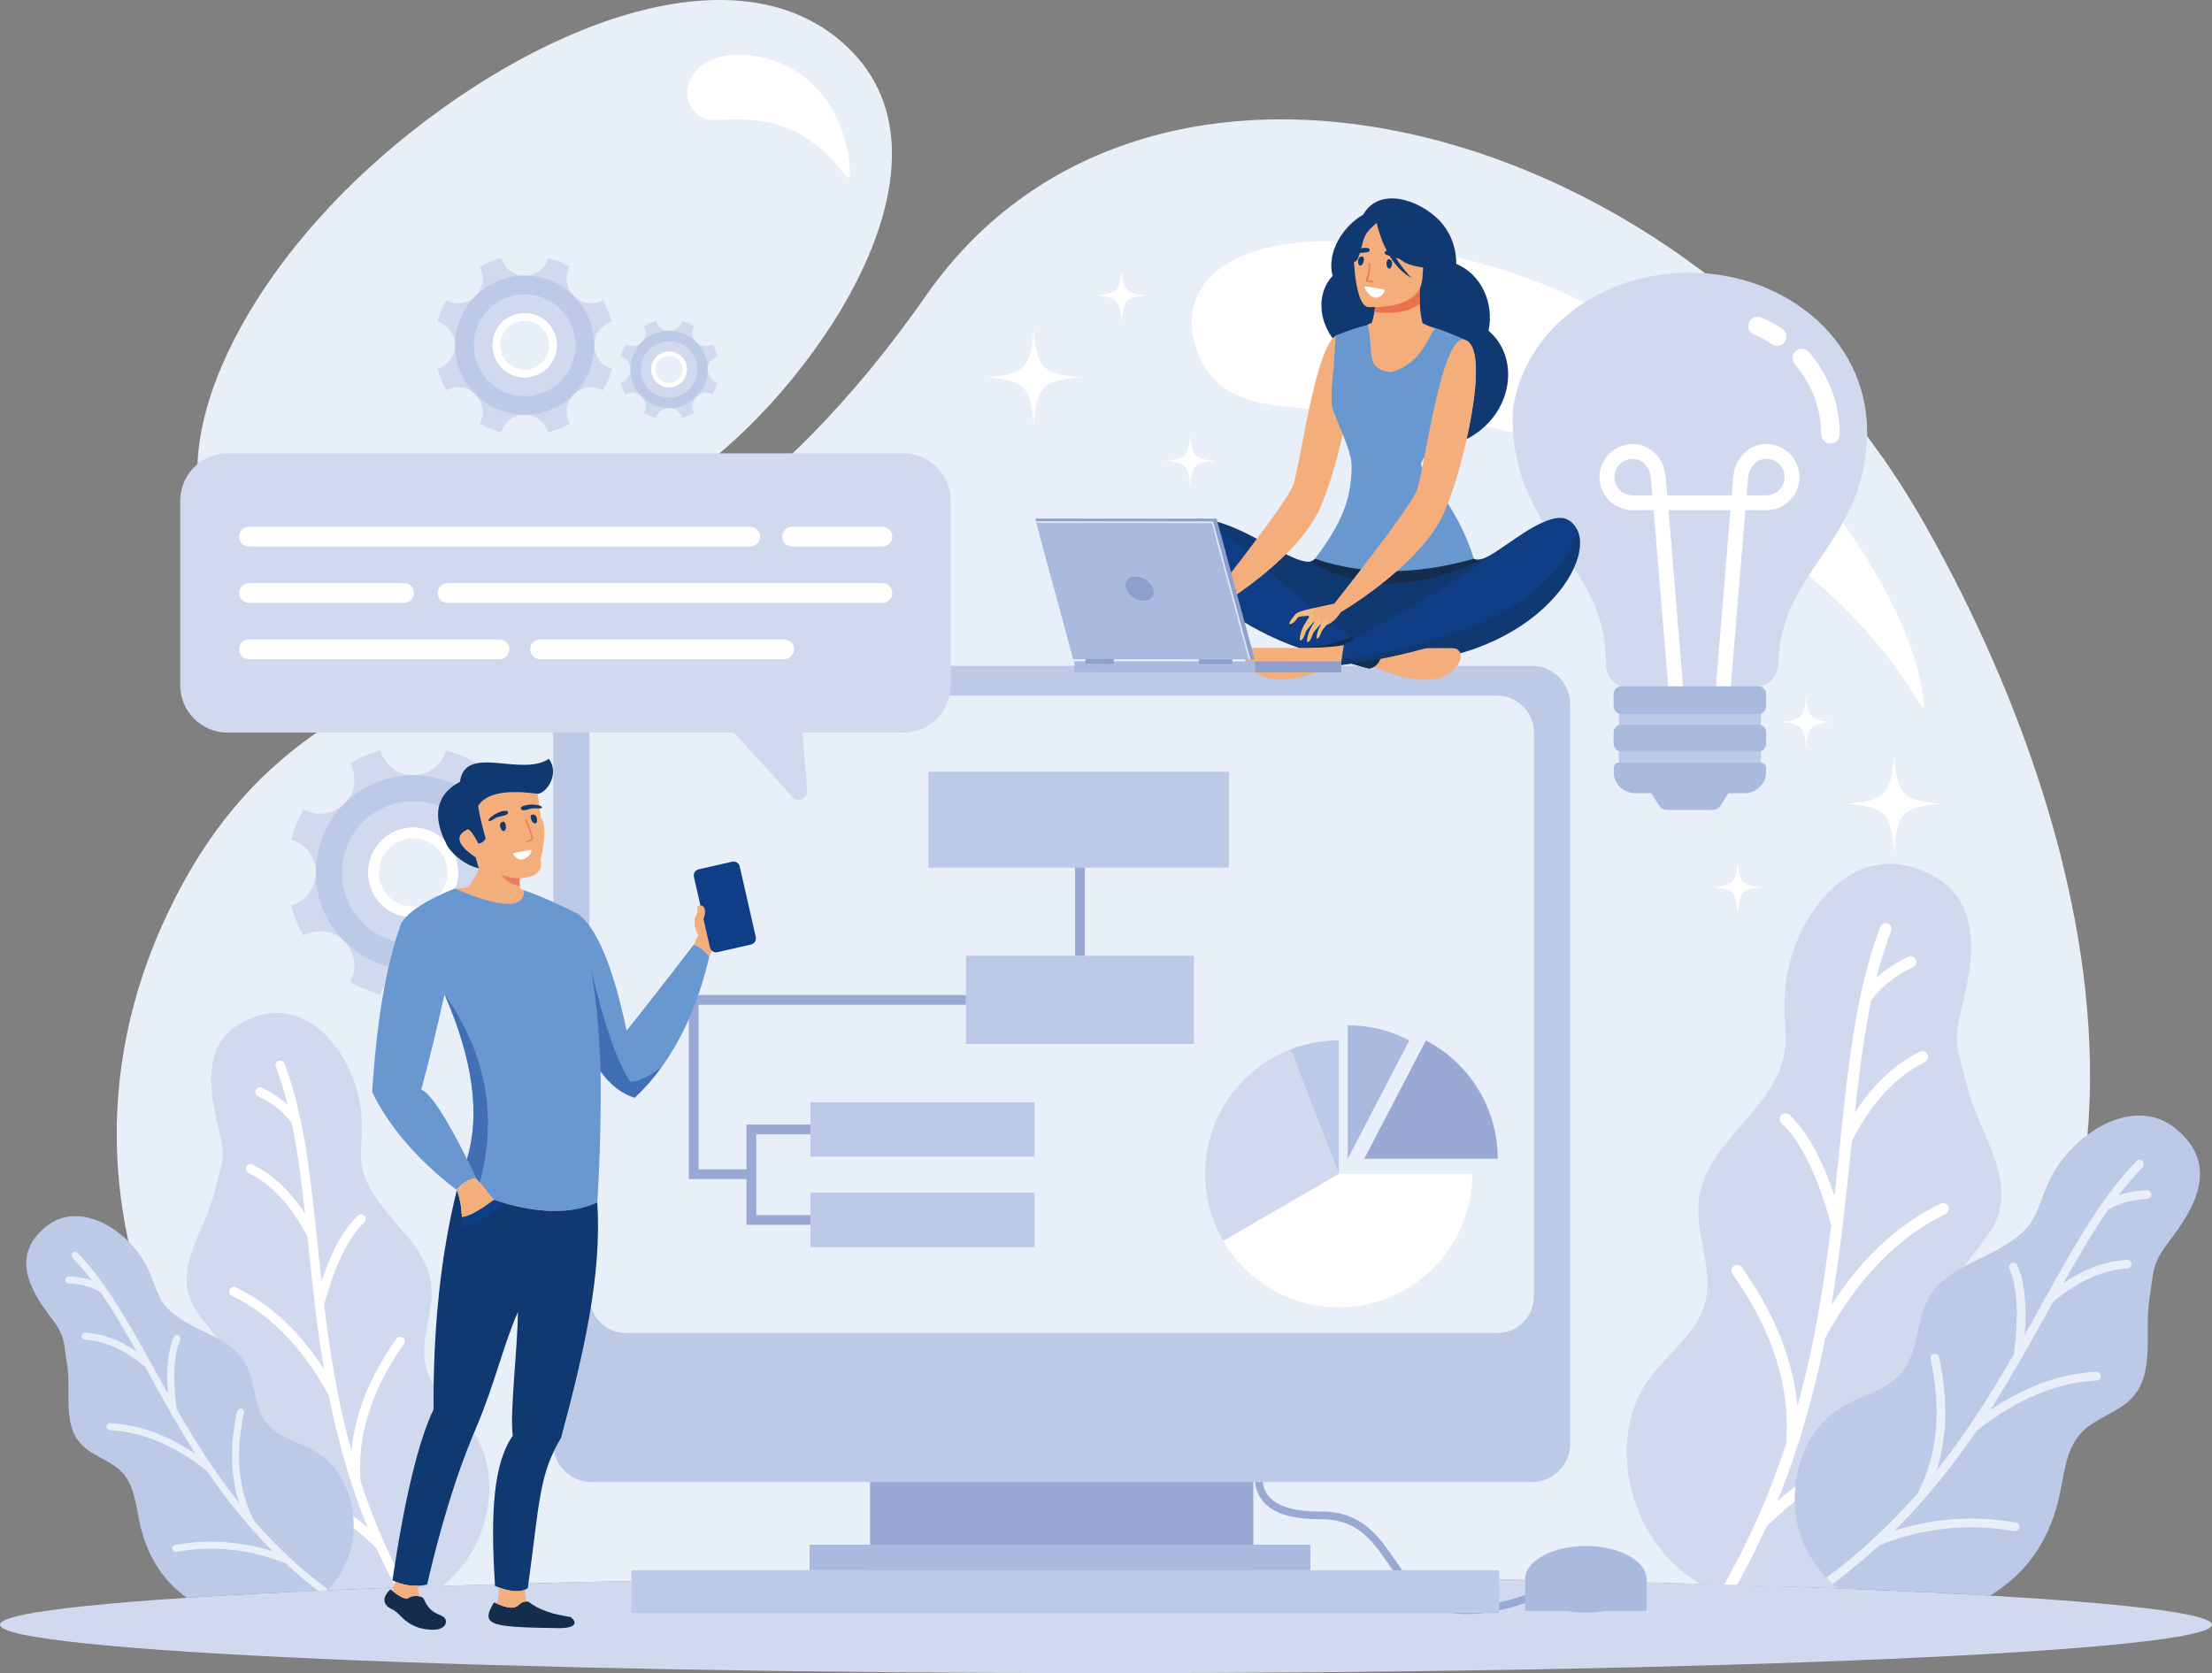 <?xml version="1.0" encoding="UTF-8"?><svg id="a" xmlns="http://www.w3.org/2000/svg" viewBox="0 0 2063.4 1560.92"><rect x="0" y="0" width="2063.4" height="1560.92" fill="#808080" stroke="none"/><path d="M1031.69,1470.55c569.79,0,1031.7,20.22,1031.7,45.17s-461.91,45.19-1031.7,45.19S0,1540.68,0,1515.72s461.9-45.17,1031.69-45.17Z" style="fill:#d0d9ee; fill-rule:evenodd;"/><path d="M1031.69,1470.55c239.99,0,460.83,3.59,636.09,9.6,428.89-245.15,280.38-723,126.38-993.3C1579.85,110.66,1073.41-24.54,863.93,275.6,579.59,683,305.31,540.83,157.19,850.23c-148.1,309.41,76.83,606.02,238.41,629.92,175.26-6.01,396.11-9.6,636.09-9.6h0ZM656.13,434.98c-141.05,107.35-374.32,190.52-451.79,76.4-57.88-85.26,13.42-245.23,153.04-366.52C496.91,23.66,683.86-49.71,785.75,39.54c120.91,105.91-21.01,312.77-129.62,395.44Z" style="fill:#e9eff8; fill-rule:evenodd;"/><path d="M694.15,51.14c59.81,3.6,96.22,52.71,98.72,109.35,1.07,24.1-17.85-38.9-84.18-47.68-41.12-5.44-47.29,6.68-62.03-10.29-14.75-16.98-.75-54.28,47.49-51.38Z" style="fill:#fff; fill-rule:evenodd;"/><path d="M1356.09,239.44c257.68,57.42,421.64,294.37,437.71,408.78,9.09,64.69-30.21-142.54-355.29-237.38-174.52-50.91-280.75-2.37-317.17-73.22-36.43-70.86,26.96-144.48,234.75-98.18Z" style="fill:#fff; fill-rule:evenodd;"/><path d="M437.19,1329.76c-14.09-17.63-33.92-32.21-39.74-54.03-6.87-25.74,8.25-52.84,4.51-79.22-4.71-33.21-36.69-54.73-54.05-83.42-17-28.11-9.03-37.55-10.58-70.36-2.33-49.43-42.88-111.83-96.89-95.09-54.85,17-45.89,67.98-36.23,106.34,6.88,27.31,2.38,31.24-4.3,58.61-8.07,33.05-34.1,64.99-23.23,97.24,6.73,19.94,26.29,33.39,33.35,53.21,8.02,22.45-1.69,46.81-5.42,70.36-7.88,49.58,3.42,90.82,39.44,131.76,8.25,7.84,17.17,14.51,26.83,20.05,43.12-2.06,90.53-3.95,141.64-5.63,4.84-3.77,9.37-7.93,13.52-12.48,32.97-35.98,42.8-97.73,11.14-137.35Z" style="fill:#d0d9ee; fill-rule:evenodd;"/><path d="M265.34,992.28c-.85-2.23-3.35-3.35-5.59-2.5-2.23,.86-3.35,3.37-2.5,5.59,4.28,11.21,7.89,22.94,10.97,35.15-1.24-1.12-2.52-2.21-3.84-3.28-5.88-4.73-12.57-8.86-20.05-12.4-2.16-1.02-4.74-.09-5.76,2.08-1.02,2.16-.09,4.74,2.07,5.76,6.87,3.24,12.97,7.02,18.33,11.31,5.06,4.08,9.46,8.62,13.2,13.66,5.54,26.45,9.15,54.88,12.41,84.88-5.01-7.81-10.36-14.8-16.07-20.99-9.9-10.77-20.86-19.13-32.87-25.08-2.14-1.06-4.74-.18-5.79,1.95-1.07,2.15-.19,4.74,1.95,5.8,11.01,5.46,21.12,13.2,30.34,23.2,9.14,9.95,17.39,22.13,24.7,36.5l.85,8.14c1.84,17.87,3.73,36.2,5.97,54.92,0,.18,.03,.36,.06,.54,2.34,19.56,5.06,39.55,8.51,59.86-9.36-14.46-19.44-27.24-30.22-38.34-15.82-16.28-33.16-28.97-52.03-38.05-2.16-1.03-4.75-.13-5.78,2.03-1.04,2.15-.13,4.75,2.03,5.78,17.95,8.64,34.47,20.74,49.57,36.28,15.06,15.49,28.7,34.43,40.94,56.78,5.33,26.91,12.12,54.33,21.14,82.04v.02s.04,.09,.04,.09v.02c4.44,13.59,9.39,27.25,14.98,40.97-13.12-11.26-27.04-20.99-41.77-29.18-20.52-11.43-42.57-19.87-66.12-25.33-2.33-.54-4.66,.91-5.2,3.24-.55,2.33,.91,4.66,3.24,5.21,22.82,5.28,44.11,13.43,63.87,24.44,19.55,10.88,37.67,24.6,54.34,41.13,5.49,12.18,11.49,24.39,18.09,36.61l9.67-.36c-18.23-33.18-32.04-66.31-42.72-99.02-1.63-21.14,.87-42.28,7.5-63.39,6.74-21.42,17.72-42.88,32.96-64.37,1.38-1.95,.93-4.65-1.02-6.04-1.95-1.38-4.65-.92-6.04,1.03-15.76,22.21-27.13,44.47-34.15,66.77-3.98,12.66-6.55,25.32-7.71,37.98-13-46.94-20.21-92.85-25.48-136.64,5.08-18.56,10.77-34.27,17.04-47.12,6.24-12.79,13.02-22.64,20.34-29.56,1.74-1.64,1.81-4.37,.17-6.12-1.64-1.73-4.38-1.8-6.11-.16-8.11,7.66-15.51,18.35-22.21,32.06-4.16,8.53-8.07,18.27-11.72,29.23-1.27-11.58-2.45-22.98-3.61-34.2l-.9-8.74c0-.15-.03-.32-.05-.48-6.17-59.51-12.38-113.67-29.98-159.67Z" style="fill:#fff; fill-rule:evenodd;"/><path d="M292.11,1353.01c-15.04-8.12-33.17-12.39-43.68-25.86-12.41-15.9-9.91-39.26-20.34-56.52-13.12-21.73-41.77-27.25-62.36-42.1-20.16-14.54-17.41-23.48-28.22-45.87-16.27-33.75-63-65.19-95.66-37.53-33.16,28.1-11.82,60.96,6.27,84.81,12.89,16.99,10.91,21.06,14.37,42.1,4.17,25.41-4.49,55.38,12.63,74.61,10.59,11.89,28.2,15.47,39,27.19,12.23,13.26,12.69,33.1,17.07,50.62,7.03,28.16,20.42,49.62,42.94,66.14,38.36-2.5,82.3-4.84,131.04-6.95,8.78-9,15.7-19.8,19.89-31.67,12.3-34.84,.85-80.76-32.94-98.98Z" style="fill:#bcc9e7; fill-rule:evenodd;"/><path d="M72.43,1168.85c-1.26-1.3-3.33-1.34-4.64-.08-1.3,1.26-1.34,3.33-.08,4.64,6.3,6.53,12.29,13.63,18.04,21.23-1.19-.42-2.4-.8-3.64-1.15-5.5-1.55-11.39-2.45-17.63-2.7-1.81-.07-3.33,1.35-3.41,3.15-.06,1.8,1.35,3.33,3.15,3.4,5.75,.23,11.12,1.05,16.12,2.46,4.73,1.33,9.14,3.2,13.24,5.6,11.69,16.78,22.63,35.52,33.79,55.44-5.81-3.94-11.61-7.24-17.41-9.86-10.09-4.56-20.2-7.14-30.33-7.73-1.8-.1-3.35,1.28-3.46,3.09-.1,1.8,1.27,3.35,3.08,3.45,9.29,.54,18.63,2.93,28.01,7.17,9.33,4.23,18.67,10.26,28.02,18.12l3,5.42c6.58,11.9,13.33,24.11,20.44,36.49,.05,.13,.13,.24,.2,.35,7.43,12.93,15.25,26.04,23.66,39.17-10.8-7.3-21.61-13.22-32.41-17.76-15.84-6.65-31.68-10.35-47.52-11.09-1.8-.07-3.34,1.32-3.42,3.13-.08,1.8,1.32,3.34,3.12,3.42,15.06,.71,30.16,4.24,45.28,10.58,15.08,6.34,30.19,15.48,45.34,27.43,11.69,17.16,24.55,34.25,39.04,50.88h0s.05,.07,.05,.07h0c7.11,8.16,14.62,16.21,22.57,24.1-12.47-3.95-25.05-6.6-37.74-7.94-17.68-1.88-35.54-1.24-53.55,1.95-1.79,.31-2.98,2-2.67,3.79,.31,1.79,2.01,2.99,3.8,2.68,17.46-3.08,34.71-3.72,51.73-1.91,16.85,1.79,33.54,5.98,50.05,12.56,9.52,8.79,19.66,17.35,30.48,25.64l8.43-.37,.82-.86c-26.69-19.78-49.22-41.32-68.77-63.71-7.4-14.25-11.91-29.7-13.54-46.38-1.66-16.91-.36-35.12,3.89-54.59,.38-1.78-.73-3.52-2.5-3.91-1.76-.38-3.51,.74-3.9,2.5-4.39,20.15-5.73,39.02-4,56.62,.97,9.99,2.93,19.57,5.88,28.74-22.97-28.85-41.59-58.68-58.24-87.63-1.95-14.44-2.65-27.06-2.09-37.87,.56-10.76,2.36-19.63,5.41-26.62,.72-1.66-.04-3.59-1.69-4.31-1.66-.72-3.59,.03-4.31,1.69-3.38,7.74-5.36,17.39-5.97,28.93-.37,7.17-.21,15.1,.49,23.82-4.32-7.68-8.52-15.27-12.65-22.74l-3.21-5.83c-.05-.11-.11-.21-.18-.31-21.93-39.64-42.3-75.51-68.19-102.35Z" style="fill:#e9eff8; fill-rule:evenodd;"/><path d="M1541.3,1282.36c17.44-21.82,41.98-39.88,49.19-66.87,8.51-31.88-10.22-65.41-5.57-98.07,5.82-41.11,45.41-67.75,66.9-103.27,21.05-34.79,11.18-46.49,13.11-87.1,2.89-61.2,53.06-138.43,119.93-117.72,67.89,21.07,56.81,84.18,44.86,131.66-8.52,33.82-2.94,38.68,5.32,72.55,9.99,40.9,42.21,80.46,28.74,120.37-8.33,24.67-32.53,41.34-41.29,65.88-9.92,27.79,2.09,57.94,6.71,87.09,9.75,61.38-4.24,112.43-48.82,163.11-14.4,13.7-30.45,24.46-48.39,32.57-45.1-1.82-93.9-3.48-145.91-4.94-11.46-6.89-21.96-15.34-31-25.22-40.8-44.55-52.98-120.99-13.78-170.04Z" style="fill:#d0d9ee; fill-rule:evenodd;"/><path d="M1754.03,864.59c1.06-2.77,4.16-4.15,6.92-3.1,2.77,1.06,4.15,4.16,3.1,6.93-5.31,13.87-9.75,28.39-13.58,43.5,1.54-1.39,3.13-2.74,4.76-4.05,7.29-5.87,15.57-10.98,24.81-15.36,2.68-1.26,5.88-.11,7.13,2.57,1.26,2.68,.11,5.88-2.57,7.14-8.49,4.01-16.05,8.69-22.68,14.01-6.27,5.03-11.71,10.67-16.34,16.9-6.85,32.73-11.33,67.95-15.38,105.06,6.21-9.66,12.84-18.33,19.9-25.99,12.26-13.33,25.82-23.68,40.69-31.05,2.65-1.31,5.87-.23,7.17,2.41,1.31,2.66,.24,5.87-2.41,7.18-13.63,6.76-26.15,16.34-37.55,28.73-11.33,12.31-21.53,27.39-30.58,45.19l-1.04,10.07c-2.29,22.11-4.64,44.81-7.4,67.98-.02,.23-.04,.46-.08,.67-2.91,24.21-6.28,48.95-10.54,74.08,11.59-17.89,24.06-33.72,37.42-47.46,19.58-20.15,41.05-35.86,64.4-47.11,2.67-1.28,5.88-.15,7.17,2.51,1.27,2.67,.16,5.87-2.51,7.16-22.22,10.7-42.67,25.68-61.36,44.91-18.63,19.18-35.53,42.62-50.68,70.3-6.6,33.31-15.01,67.24-26.18,101.56h0s-.04,.14-.04,.14h0c-5.48,16.83-11.62,33.75-18.54,50.73,16.23-13.94,33.47-25.98,51.71-36.14,25.4-14.14,52.69-24.59,81.85-31.34,2.89-.67,5.77,1.12,6.44,4.02,.67,2.89-1.12,5.78-4.01,6.45-28.24,6.54-54.6,16.61-79.08,30.24-24.21,13.48-46.63,30.46-67.27,50.93-8.12,18.03-17.18,36.12-27.29,54.23l-12.1-.36c25.07-44.08,43.73-88.11,57.92-131.58,2.01-26.17-1.08-52.32-9.3-78.46-8.34-26.52-21.94-53.08-40.8-79.68-1.71-2.41-1.15-5.77,1.27-7.47,2.41-1.71,5.77-1.15,7.48,1.26,19.49,27.51,33.59,55.07,42.26,82.66,4.94,15.67,8.12,31.34,9.55,47.01,16.09-58.12,25.01-114.93,31.53-169.15-6.3-22.97-13.33-42.42-21.09-58.33-7.72-15.83-16.12-28.03-25.17-36.6-2.15-2.03-2.25-5.43-.22-7.58,2.03-2.15,5.43-2.24,7.58-.22,10.03,9.49,19.19,22.73,27.48,39.7,5.15,10.56,9.99,22.62,14.51,36.18,1.58-14.33,3.03-28.44,4.46-42.33l1.12-10.81c0-.2,.03-.4,.06-.59,7.63-73.67,15.33-140.72,37.11-197.67Z" style="fill:#fff; fill-rule:evenodd;"/><path d="M1720.89,1311.15c18.62-10.04,41.07-15.34,54.08-32.01,15.37-19.68,12.26-48.59,25.17-69.97,16.24-26.91,51.71-33.74,77.21-52.11,24.96-18.01,21.56-29.07,34.93-56.79,20.14-41.77,77.98-80.71,118.42-46.47,41.05,34.79,14.63,75.47-7.76,105-15.95,21.04-13.52,26.07-17.8,52.12-5.16,31.46,5.56,68.55-15.64,92.36-13.12,14.72-34.91,19.15-48.27,33.65-15.15,16.42-15.71,40.99-21.13,62.66-9.75,39.05-29.36,67.69-63.68,88.98-42.01-2.44-89.56-4.7-141.8-6.72-15.58-12.59-27.83-29.29-34.5-48.18-15.23-43.14-1.06-99.99,40.78-122.53Z" style="fill:#bcc9e7; fill-rule:evenodd;"/><path d="M1992.85,1083.17c1.56-1.6,4.13-1.66,5.74-.1,1.61,1.56,1.66,4.12,.11,5.74-7.8,8.1-15.21,16.89-22.35,26.28,1.48-.51,2.99-.98,4.52-1.41,6.81-1.92,14.09-3.03,21.83-3.34,2.23-.08,4.13,1.67,4.21,3.9,.08,2.24-1.67,4.13-3.9,4.21-7.11,.29-13.76,1.3-19.96,3.04-5.86,1.66-11.32,3.96-16.38,6.94-14.47,20.78-28.03,43.97-41.83,68.63,7.19-4.89,14.37-8.96,21.56-12.21,12.49-5.65,25-8.83,37.54-9.56,2.23-.13,4.14,1.58,4.27,3.81,.14,2.24-1.57,4.15-3.81,4.28-11.49,.67-23.05,3.63-34.66,8.89-11.54,5.22-23.11,12.7-34.7,22.42l-3.71,6.71c-8.13,14.72-16.5,29.84-25.29,45.16-.07,.16-.16,.31-.25,.45-9.2,16-18.87,32.23-29.29,48.49,13.38-9.04,26.76-16.37,40.13-21.98,19.61-8.24,39.22-12.82,58.82-13.74,2.24-.1,4.14,1.63,4.25,3.87,.1,2.24-1.63,4.14-3.87,4.24-18.64,.87-37.33,5.24-56.04,13.11-18.67,7.83-37.38,19.15-56.13,33.95-14.46,21.24-30.38,42.39-48.32,62.98h0s-.06,.08-.06,.08h0c-8.8,10.11-18.1,20.06-27.93,29.85,15.43-4.89,31-8.18,46.71-9.85,21.89-2.33,43.99-1.53,66.3,2.4,2.21,.39,3.69,2.5,3.31,4.72-.39,2.2-2.5,3.68-4.71,3.3-21.61-3.81-42.95-4.6-64.04-2.37-20.86,2.22-41.51,7.41-61.94,15.56-13.42,12.37-27.82,24.39-43.34,35.96-2.02-1.84-3.98-3.77-5.87-5.75,33.04-24.49,60.93-51.16,85.12-78.87,9.15-17.63,14.75-36.77,16.77-57.41,2.05-20.94,.45-43.47-4.81-67.59-.48-2.19,.9-4.35,3.09-4.83,2.19-.47,4.35,.91,4.84,3.1,5.43,24.93,7.09,48.3,4.95,70.09-1.2,12.37-3.63,24.24-7.28,35.58,28.43-35.71,51.48-72.65,72.08-108.49,2.42-17.86,3.29-33.49,2.59-46.88-.69-13.32-2.92-24.3-6.69-32.95-.89-2.05,.05-4.44,2.09-5.34,2.06-.89,4.45,.04,5.34,2.09,4.18,9.58,6.64,21.51,7.39,35.79,.46,8.89,.25,18.71-.61,29.49,5.34-9.5,10.54-18.91,15.65-28.16l3.99-7.2c.06-.14,.13-.27,.22-.4,27.14-49.05,52.36-93.47,84.41-126.69Z" style="fill:#e9eff8; fill-rule:evenodd;"/><rect x="1510.11" y="665.59" width="132.52" height="45.78" style="fill:#bcc9e7;"/><path d="M1511.31,640.11c-7.99-3.73-13.26-10.61-13.26-20.97v-3.23c-1.57-89.67-80.36-114.8-86.73-214-.48-7.44-.42-14.71,.16-21.8,12.34-75.24,83.85-125.75,164.19-125.75,91.55,0,171.63,65.59,165.76,158.61-6.06,96.24-81.13,120.62-82.62,207.62,0,9.41-10.07,20.27-18.64,19.51h-128.86Z" style="fill:#d0d9ee; fill-rule:evenodd;"/><path d="M1647.4,721.95c-.99,10.07-9.56,18-19.87,18h-15.28l-5.95,9.71c-3.42,5.59-5.42,5.96-11.98,5.96h-35.92c-6.56,0-8.55-.35-11.98-5.96l-5.96-9.71h-15.28c-10.16,0-18.64-7.72-19.81-17.61v-6.98c.54-2.28,2.6-3.98,5.04-3.98h131.9c2.46,0,4.52,1.73,5.05,4.03,.05,.21-.08,.64,.04,.73v5.82h0Zm-135.13-45.9h128.18c3.88,0,7.04,3.17,7.04,7.04v10.92c0,3.87-3.16,7.04-7.04,7.04h-128.18c-3.87,0-7.04-3.17-7.04-7.04v-10.92c0-3.87,3.17-7.04,7.04-7.04h0Zm.29-35.94h127.6c4.03,0,7.32,3.3,7.32,7.33v11.36c0,4.03-3.3,7.33-7.32,7.33h-127.6c-4.03,0-7.33-3.3-7.33-7.33v-11.36c0-4.03,3.31-7.33,7.33-7.33Z" style="fill:#aab9de; fill-rule:evenodd;"/><path d="M1556.12,640.11l-13.57-164.14h-19.65c-8.5,0-16.21-3.47-21.8-9.05l.02-.02c-5.59-5.6-9.07-13.31-9.07-21.78s3.47-16.21,9.05-21.8c5.59-5.59,13.31-9.06,21.8-9.06s15.65,3.36,21.06,8.78c5.5,5.49,9.03,13.13,9.75,21.48l1.54,17.59h60.14l1.54-17.59c.73-8.33,4.26-15.98,9.76-21.48,5.41-5.41,12.68-8.78,21.06-8.78s16.18,3.48,21.79,9.07h0c5.58,5.57,9.05,13.29,9.05,21.78s-3.47,16.21-9.05,21.8c-5.58,5.58-13.31,9.05-21.79,9.05h-19.66l-13.57,164.14h-13.84l13.51-164.14h-57.74l13.51,164.14h-13.83Zm-14.78-178l-1.43-16.39c-.44-5.07-2.52-9.65-5.75-12.88-2.91-2.91-6.8-4.71-11.27-4.71s-8.93,1.91-12,5c-3.08,3.08-5,7.33-5,12s1.9,8.93,4.97,12h.03c3.08,3.08,7.33,5,12,5h18.44Zm87.95,0h18.45c4.66,0,8.92-1.91,12-5,3.08-3.08,4.99-7.33,4.99-12s-1.91-8.92-4.99-12v-.03c-3.07-3.07-7.32-4.97-12-4.97s-8.35,1.8-11.26,4.71c-3.23,3.24-5.32,7.82-5.77,12.88l-1.43,16.39Z" style="fill:#fff; fill-rule:evenodd;"/><path d="M1636.03,312.03c-4.39-1.85-6.46-6.92-4.6-11.32,1.85-4.39,6.92-6.46,11.32-4.61,3.59,1.52,7,3.15,10.18,4.87,3.32,1.77,6.54,3.7,9.66,5.77,3.99,2.64,5.08,8.02,2.44,12-2.63,3.99-8.01,5.08-12,2.44-2.68-1.77-5.45-3.42-8.31-4.96-2.93-1.58-5.84-2.98-8.71-4.19h0Zm38.08,27.63c-3.14-3.62-2.77-9.09,.85-12.24,3.62-3.15,9.09-2.76,12.24,.85,9.15,10.52,16.48,22.66,21.47,35.92,4.82,12.81,7.46,26.6,7.46,40.94,0,4.79-3.89,8.68-8.68,8.68s-8.68-3.88-8.68-8.68c0-12.28-2.22-24.02-6.3-34.84-4.24-11.25-10.49-21.6-18.35-30.63Z" style="fill:#fff; fill-rule:evenodd;"/><path d="M964.3,306.21c-2.74,37.63-8.29,42.83-44.17,45.73,35.89,2.9,41.43,8.09,44.17,45.73,2.74-37.64,8.3-42.83,44.17-45.73-35.88-2.9-41.43-8.09-44.17-45.73h0Zm145.85,99.26c-1.46,20.09-4.43,22.87-23.58,24.41,19.15,1.55,22.12,4.32,23.58,24.41,1.47-20.09,4.43-22.87,23.59-24.41-19.16-1.54-22.12-4.32-23.59-24.41h0Zm-63.87-154.64c-1.48,20.35-4.48,23.16-23.88,24.72,19.4,1.57,22.4,4.38,23.88,24.73,1.48-20.35,4.49-23.16,23.89-24.73-19.4-1.57-22.41-4.38-23.89-24.72Z" style="fill:#fff; fill-rule:evenodd;"/><path d="M1766.82,704.17c2.74,37.63,8.29,42.83,44.16,45.73-35.88,2.9-41.42,8.09-44.16,45.72-2.74-37.63-8.3-42.83-44.17-45.72,35.88-2.9,41.43-8.09,44.17-45.73h0Zm-145.86,99.25c1.47,20.09,4.43,22.86,23.59,24.42-19.16,1.54-22.12,4.32-23.59,24.41-1.46-20.09-4.43-22.87-23.58-24.41,19.15-1.56,22.12-4.33,23.58-24.42h0Zm63.88-154.64c1.47,20.35,4.48,23.16,23.88,24.72-19.4,1.57-22.41,4.38-23.88,24.73-1.49-20.35-4.49-23.16-23.89-24.73,19.4-1.57,22.41-4.38,23.89-24.72Z" style="fill:#fff; fill-rule:evenodd;"/><path d="M1181.17,1343.09c-.1,.27-10.6,16.92-10.67,35.12-.05,9.46,3.13,19.71,12.57,27.12,9.4,7.4,24.32,11.92,47.43,11.93h1.4s.12,0,.12,0h.57c17.38,.05,29.07,5.2,38.66,13.03,14.4,11.73,23.64,30.17,36.69,46.19,12.98,16.02,30.63,29.45,60.7,29.34,19.04-.02,42.98-5.16,74.29-17.65l-2.64-6.65c-30.79,12.3-53.92,17.14-71.65,17.14-18.65-.02-31.31-5.23-41.49-13.08-15.28-11.77-24.73-30.1-37.27-46.1-12.46-15.95-28.96-29.48-57.29-29.37h-.73l-1.37,.02c-22.22,0-35.51-4.45-43.01-10.4-7.45-5.95-9.79-13.45-9.85-21.51,0-7.69,2.37-15.63,4.81-21.57,1.22-2.97,2.44-5.45,3.34-7.16l1.09-1.99,.38-.64-6.09-3.77Z" style="fill:#99a9d4; fill-rule:evenodd;"/><rect x="811.6" y="1333.78" width="357.51" height="131.1" style="fill:#99a9d4;"/><path d="M1464.64,1346.89c0,19.75-16.01,35.75-35.75,35.75H551.84c-19.76,0-35.77-16-35.77-35.75V656.92c0-19.75,16-35.75,35.77-35.75h877.05c19.75,0,35.75,16.01,35.75,35.75v689.97Z" style="fill:#bcc9e7; fill-rule:evenodd;"/><path d="M1430.9,1209.21c0,19.01-15.42,34.42-34.42,34.42H584.26c-19.03,0-34.42-15.41-34.42-34.42V683.35c0-19,15.39-34.41,34.42-34.41h812.22c19,0,34.42,15.41,34.42,34.41v525.86Z" style="fill:#e9eff8; fill-rule:evenodd;"/><rect x="755.2" y="1441.04" width="467.14" height="23.84" style="fill:#aab9de;"/><rect x="588.97" y="1464.88" width="809.58" height="39.91" style="fill:#bcc9e7;"/><rect x="1422.67" y="1472.09" width="113.3" height="30.71" style="fill:#aab9de;"/><ellipse cx="1479.32" cy="1473.35" rx="56.65" ry="31.04" style="fill:#aab9de;"/><path d="M1373.31,1095.11c0,68.77-55.75,124.5-124.51,124.5-46.03,0-86.23-24.96-107.76-62.07l107.76-62.43h124.51Z" style="fill:#fff; fill-rule:evenodd;"/><path d="M1397.1,1081.02h-124.5l57.51-110.42c39.82,20.74,67,62.38,67,110.42Z" style="fill:#99a9d4; fill-rule:evenodd;"/><path d="M1314.67,970.6l-57.49,110.42v-124.52c20.76,0,40.29,5.07,57.49,14.11Z" style="fill:#aab9de; fill-rule:evenodd;"/><path d="M1248.8,970.6v124.52l-44.96-116.15c13.95-5.42,29.08-8.37,44.96-8.37Z" style="fill:#bcc9e7; fill-rule:evenodd;"/><path d="M1248.8,1095.12l-107.76,62.41c-10.67-18.35-16.78-39.64-16.78-62.41,0-52.94,33.02-98.14,79.59-116.15l44.96,116.15Z" style="fill:#d0d9ee; fill-rule:evenodd;"/><path d="M385.4,855.94c-23.2,0-41.95-18.84-41.95-41.96s18.75-41.94,41.95-41.94,41.94,18.74,41.94,41.94c0,23.12-18.76,41.96-41.94,41.96h0Zm90.75-41.96c0-14.65,9.76-26.93,23.12-30.75-2.66-9.9-6.62-19.37-11.67-28.06-12.05,6.64-27.62,4.95-37.83-5.19l-.23-.23-.22-.3h-.07c-1-.99-2.06-2-3.04-2.96,.81,.76,1.73,1.58,2.59,2.41-9.63-10.2-11.24-25.37-4.64-37.14-8.72-5.04-18.1-9.01-28.02-11.66-3.88,13.33-16.16,23.1-30.73,23.1s-26.87-9.76-30.75-23.1c-9.9,2.65-19.28,6.62-28.07,11.66,6.65,11.9,5.04,27.16-4.86,37.46l2.57-2.45c-.97,1-2.04,1.99-3.05,2.99l-.51,.55c-10.38,9.83-25.65,11.51-37.55,4.87-5.03,8.69-9.01,18.16-11.67,28.06,13.36,3.82,23.12,16.18,23.12,30.75s-9.76,26.84-23.12,30.66c2.66,9.94,6.64,19.37,11.67,28.08,12.08-6.64,27.47-4.94,37.78,5.1l.21,.33,.24,.15c10.14,10.3,11.89,25.76,5.18,37.82,8.79,5.04,18.16,9.01,28.07,11.66,3.81-12.93,15.48-22.55,29.53-23.1h2.44c14.04,.55,25.71,10.17,29.51,23.1,9.92-2.65,19.3-6.62,28.02-11.66-6.59-11.97-4.9-27.31,5.02-37.6l.08-.07,.69-.68c10.28-9.97,25.61-11.68,37.66-5.04,5.05-8.71,8.94-18.14,11.67-28.08-13.35-3.82-23.12-16.08-23.12-30.66Z" style="fill:#d0d9ee; fill-rule:evenodd;"/><path d="M385.4,845.94c-17.71,0-31.97-14.34-31.97-31.96s14.26-31.97,31.97-31.97,31.95,14.25,31.95,31.97-14.26,31.96-31.95,31.96h0Zm0-73.9c-23.2,0-41.95,18.74-41.95,41.94s18.75,41.96,41.95,41.96,41.94-18.84,41.94-41.96c0-23.2-18.76-41.94-41.94-41.94Z" style="fill:#f2f2f3; fill-rule:evenodd;"/><path d="M321.16,749.75l-.44,.55,.51-.55h-.07Zm.56-.53l2.57-2.45c-.98,1-2.04,1.99-3.05,2.99l.48-.53h0Zm62.46,155.45l1.22,.05,1.22-.05h-2.44Zm64.61-155.77c-.86-.83-1.78-1.66-2.59-2.41,.98,.96,2.04,1.98,3.04,2.96l-.46-.55Z" style="fill:#bac1c2; fill-rule:evenodd;"/><path d="M385.4,880.41c-36.73,0-66.48-29.72-66.48-66.43s29.75-66.5,66.48-66.5,66.47,29.78,66.47,66.5-29.76,66.43-66.47,66.43h0Zm64.37-130.43l-.21-.18-.25-.31c-16.43-16.26-39-26.26-63.9-26.26s-47.76,10.13-64.2,26.57c-16.4,16.41-26.57,39.11-26.57,64.18s10.02,47.47,26.29,63.89l.28,.23,.2,.2c16.4,16.33,39.01,26.42,64,26.42s47.38-9.98,63.79-26.21l.07-.09,.29-.32,.32-.28,.08-.05c16.18-16.39,26.18-38.96,26.18-63.79s-10.1-47.59-26.37-64Z" style="fill:#bcc9e7; fill-rule:evenodd;"/><path d="M385.4,845.94c-17.71,0-31.97-14.34-31.97-31.96s14.26-31.97,31.97-31.97,31.95,14.25,31.95,31.97-14.26,31.96-31.95,31.96h0Zm0-73.9c-23.2,0-41.95,18.74-41.95,41.94s18.75,41.96,41.95,41.96,41.94-18.84,41.94-41.96c0-23.2-18.76-41.94-41.94-41.94Z" style="fill:#fff; fill-rule:evenodd;"/><path d="M624.13,361.27c-9.2,0-16.64-7.47-16.64-16.64s7.44-16.63,16.64-16.63,16.64,7.43,16.64,16.63-7.44,16.64-16.64,16.64h0Zm36-16.64c0-5.81,3.87-10.68,9.16-12.2-1.06-3.93-2.62-7.68-4.63-11.13-4.77,2.63-10.96,1.96-15.01-2.06l-.08-.09-.09-.12h-.03c-.4-.39-.82-.8-1.21-1.17,.32,.3,.69,.62,1.03,.96-3.82-4.05-4.46-10.07-1.84-14.73-3.46-2-7.18-3.57-11.12-4.62-1.54,5.29-6.4,9.16-12.19,9.16s-10.66-3.87-12.2-9.16c-3.93,1.05-7.65,2.63-11.13,4.62,2.63,4.72,1.99,10.77-1.93,14.86l1.02-.97c-.39,.4-.81,.79-1.21,1.18l-.2,.22c-4.13,3.89-10.17,4.56-14.9,1.93-1.99,3.45-3.57,7.2-4.63,11.13,5.3,1.51,9.17,6.42,9.17,12.2s-3.87,10.65-9.17,12.16c1.06,3.94,2.63,7.68,4.63,11.14,4.79-2.64,10.9-1.96,14.99,2.02l.08,.12,.09,.06c4.03,4.09,4.72,10.22,2.06,15,3.48,1.99,7.2,3.57,11.13,4.62,1.51-5.13,6.14-8.94,11.71-9.16h.97c5.57,.21,10.2,4.03,11.7,9.16,3.94-1.05,7.66-2.63,11.12-4.62-2.62-4.75-1.95-10.83,1.99-14.91l.04-.03,.27-.27c4.08-3.96,10.16-4.64,14.94-2,2-3.46,3.55-7.2,4.63-11.14-5.29-1.51-9.16-6.38-9.16-12.16Z" style="fill:#d0d9ee; fill-rule:evenodd;"/><path d="M624.13,357.29c-7.02,0-12.68-5.68-12.68-12.67s5.66-12.68,12.68-12.68,12.68,5.66,12.68,12.68-5.66,12.67-12.68,12.67h0Zm0-29.3c-9.2,0-16.64,7.43-16.64,16.63s7.44,16.64,16.64,16.64,16.64-7.47,16.64-16.64-7.44-16.63-16.64-16.63Z" style="fill:#f2f2f3; fill-rule:evenodd;"/><path d="M598.66,319.15l-.17,.22,.2-.22h-.03Zm.22-.21l1.02-.97c-.39,.4-.81,.79-1.21,1.18l.19-.21h0Zm24.77,61.66l.48,.02,.48-.02h-.97Zm25.63-61.79c-.34-.33-.71-.66-1.03-.96,.39,.38,.81,.78,1.21,1.17l-.18-.22Z" style="fill:#bac1c2; fill-rule:evenodd;"/><path d="M624.13,370.97c-14.56,0-26.37-11.79-26.37-26.35s11.8-26.38,26.37-26.38,26.37,11.81,26.37,26.38-11.8,26.35-26.37,26.35h0Zm25.53-51.73l-.07-.07-.11-.12c-6.51-6.45-15.46-10.42-25.35-10.42s-18.94,4.02-25.47,10.54c-6.5,6.51-10.54,15.51-10.54,25.46s3.97,18.84,10.43,25.35l.11,.09,.08,.07c6.5,6.48,15.47,10.48,25.38,10.48s18.8-3.96,25.3-10.4l.03-.04,.13-.12,.12-.11,.03-.02c6.43-6.5,10.38-15.46,10.38-25.31s-4-18.87-10.46-25.38Z" style="fill:#bcc9e7; fill-rule:evenodd;"/><path d="M624.13,357.29c-7.02,0-12.68-5.68-12.68-12.67s5.66-12.68,12.68-12.68,12.68,5.66,12.68,12.68-5.66,12.67-12.68,12.67h0Zm0-29.3c-9.2,0-16.64,7.43-16.64,16.63s7.44,16.64,16.64,16.64,16.64-7.47,16.64-16.64-7.44-16.63-16.64-16.63Z" style="fill:#fff; fill-rule:evenodd;"/><path d="M489.43,352.09c-16.58,0-29.97-13.47-29.97-29.99s13.4-29.98,29.97-29.98,29.98,13.39,29.98,29.98c0,16.53-13.41,29.99-29.98,29.99h0Zm64.88-29.99c0-10.46,6.98-19.25,16.53-21.98-1.91-7.08-4.74-13.85-8.34-20.06-8.62,4.75-19.75,3.54-27.05-3.71l-.16-.16-.16-.21h-.05c-.71-.71-1.47-1.43-2.18-2.12,.58,.54,1.25,1.13,1.86,1.73-6.89-7.3-8.03-18.14-3.32-26.55-6.22-3.6-12.93-6.44-20.03-8.33-2.77,9.53-11.55,16.51-21.97,16.51s-19.2-6.98-21.97-16.51c-7.09,1.89-13.79,4.73-20.07,8.33,4.76,8.51,3.61,19.41-3.48,26.77l1.85-1.75c-.7,.71-1.47,1.43-2.19,2.13l-.36,.39c-7.42,7.02-18.33,8.23-26.84,3.48-3.59,6.21-6.44,12.98-8.33,20.06,9.54,2.73,16.52,11.56,16.52,21.98s-6.98,19.19-16.52,21.91c1.89,7.1,4.75,13.84,8.33,20.07,8.63-4.75,19.64-3.53,27.01,3.65l.15,.22,.16,.11c7.25,7.36,8.51,18.41,3.7,27.03,6.28,3.6,12.99,6.44,20.07,8.33,2.71-9.25,11.07-16.12,21.1-16.51h1.74c10.04,.39,18.38,7.26,21.09,16.51,7.09-1.89,13.81-4.74,20.03-8.33-4.71-8.56-3.51-19.52,3.6-26.87l.05-.05,.5-.49c7.35-7.13,18.31-8.34,26.92-3.6,3.61-6.23,6.38-12.97,8.34-20.07-9.55-2.73-16.53-11.49-16.53-21.91Z" style="fill:#d0d9ee; fill-rule:evenodd;"/><path d="M489.43,344.94c-12.65,0-22.84-10.24-22.84-22.84s10.19-22.85,22.84-22.85,22.84,10.19,22.84,22.85-10.19,22.84-22.84,22.84h0Zm0-52.82c-16.58,0-29.97,13.39-29.97,29.98s13.4,29.99,29.97,29.99,29.98-13.47,29.98-29.99c0-16.59-13.41-29.98-29.98-29.98Z" style="fill:#f2f2f3; fill-rule:evenodd;"/><path d="M443.53,276.18l-.32,.39,.36-.39h-.05Zm.39-.38l1.84-1.75c-.7,.71-1.47,1.43-2.19,2.13l.35-.38h0Zm44.66,111.12l.86,.04,.87-.04h-1.73Zm46.18-111.34c-.61-.6-1.27-1.19-1.86-1.73,.71,.69,1.47,1.41,2.18,2.12l-.32-.4Z" style="fill:#bac1c2; fill-rule:evenodd;"/><path d="M489.43,369.58c-26.25,0-47.51-21.23-47.51-47.48s21.26-47.53,47.51-47.53,47.53,21.28,47.53,47.53-21.29,47.48-47.53,47.48h0Zm46.01-93.23l-.15-.13-.18-.22c-11.74-11.63-27.88-18.77-45.69-18.77s-34.13,7.24-45.89,18.99c-11.72,11.73-18.99,27.95-18.99,45.88s7.17,33.93,18.79,45.68l.2,.15,.15,.14c11.73,11.68,27.89,18.89,45.74,18.89s33.87-7.14,45.6-18.74l.05-.07,.21-.23,.23-.2,.05-.04c11.58-11.72,18.72-27.85,18.72-45.6s-7.22-34.01-18.85-45.75Z" style="fill:#bcc9e7; fill-rule:evenodd;"/><path d="M489.43,344.94c-12.65,0-22.84-10.24-22.84-22.84s10.19-22.85,22.84-22.85,22.84,10.19,22.84,22.85-10.19,22.84-22.84,22.84h0Zm0-52.82c-16.58,0-29.97,13.39-29.97,29.98s13.4,29.99,29.97,29.99,29.98-13.47,29.98-29.99c0-16.59-13.41-29.98-29.98-29.98Z" style="fill:#fff; fill-rule:evenodd;"/><path d="M842.61,683.45h-93.95l4.33,54.16c.6,7.51-8.67,11.52-13.74,5.94l-54.53-60.09H212.3c-24.38,0-44.16-19.77-44.16-44.15v-172.22c0-24.38,19.76-44.15,44.16-44.15H842.61c24.4,0,44.16,19.77,44.16,44.16v172.22c0,24.38-19.77,44.15-44.16,44.15Z" style="fill:#d0d9ee; fill-rule:evenodd;"/><path d="M823.13,509.84h-84.29c-5.08,0-9.2-4.11-9.2-9.2s4.12-9.2,9.2-9.2h84.29c5.08,0,9.2,4.12,9.2,9.2s-4.12,9.2-9.2,9.2h0Zm-357.13,105.09H232.17c-5.08,0-9.2-4.12-9.2-9.2s4.12-9.19,9.2-9.19h233.83c5.08,0,9.21,4.12,9.21,9.19s-4.13,9.2-9.21,9.2h0Zm265.49,0h-227.77c-5.07,0-9.19-4.12-9.19-9.2s4.12-9.19,9.19-9.19h227.77c5.07,0,9.2,4.12,9.2,9.19s-4.13,9.2-9.2,9.2h0Zm-354.54-52.54H232.17c-5.08,0-9.2-4.12-9.2-9.2s4.12-9.19,9.2-9.19h144.78c5.09,0,9.2,4.12,9.2,9.19,0,5.08-4.12,9.21-9.2,9.2h0Zm446.18,0H417.43c-5.07,0-9.2-4.12-9.2-9.2s4.13-9.19,9.2-9.19h405.7c5.08,0,9.2,4.12,9.2,9.19s-4.12,9.21-9.2,9.2h0Zm-123.29-52.54H232.17c-5.08,0-9.2-4.11-9.2-9.2s4.12-9.2,9.2-9.2h467.68c5.08,0,9.2,4.12,9.2,9.2s-4.13,9.2-9.2,9.2Z" style="fill:#fff; fill-rule:evenodd;"/><rect x="865.96" y="720.01" width="280.5" height="89.46" style="fill:#bcc9e7;"/><rect x="901.02" y="891.69" width="212.78" height="82.22" style="fill:#bcc9e7;"/><path d="M755.93,1028.31h209.16v50.78h-209.16v-50.78h0Zm0,84.41h209.16v50.78h-209.16v-50.78Z" style="fill:#bcc9e7; fill-rule:evenodd;"/><polygon points="700.89 1099.97 642.52 1099.97 642.52 928.23 901.02 928.23 901.02 937.37 651.67 937.37 651.67 1090.84 700.89 1090.84 700.89 1099.97" style="fill:#99a9d4; fill-rule:evenodd;"/><polygon points="755.93 1142.68 696.32 1142.68 696.32 1049.12 755.93 1049.12 755.93 1058.27 705.46 1058.27 705.46 1133.54 755.93 1133.54 755.93 1142.68" style="fill:#99a9d4; fill-rule:evenodd;"/><rect x="1002.85" y="809.47" width="9.14" height="82.22" style="fill:#99a9d4;"/><path d="M390.34,1518.36c-15.39-5.43-16.63-13.36-24.94-17.23-8.36-3.91-9.32-10.86-1.15-18.42,6.04,4.83,13.53,10.76,17.5,7.61,2.65-2.09,11.63-1.96,13.42,1.1,7.82,18.19,18.71,12.42,20.86,20.7,.25,11.02-18.61,8.73-25.68,6.23Z" style="fill:#142d4d; fill-rule:evenodd;"/><path d="M522.63,1518.92c-28.44-.46-49.69-.79-59.51-3.9-10.59-3.34-8.41-9.81-2.32-20.14,26.8,12.32,19.66-2.53,32.2-.65,8.81,7.09,21.86,11.84,39.13,14.25,7.3,5.39,4.34,10.19-9.49,10.43Z" style="fill:#142d4d; fill-rule:evenodd;"/><path d="M424.37,828.85c4.54,.32,11.7-.56,12.97-2.17,4.83-6.14,8.18-12.53,9.42-16.56-.95-2.69-1.93-6.08-2.96-10.18-17.5-11.88-19.88-20.67-7.18-26.38,2.57,1.44,5.75,5.87,9.54,13.28,3.03-.12,5.34-1.68,6.89-4.65-3.61-12.5-5.96-22.67-7.05-30.48,8.62-12.81,28.78-14.65,55.49-11.18,1.24,7.1,2.25,14.63,3.04,22.58,4.73,4.34,4.12,20.47-.24,39.05,2.18,10.57-4.35,16.33-19.57,17.3-.22,3.75,.14,8.34,.37,8.87,.38,.8,1.74,1.58,3.61,2.26h0c.52,17.44-20.93,16.86-64.34-1.73Z" style="fill:#f4ae7c; fill-rule:evenodd;"/><path d="M501.49,740.53c-26.7-3.46-46.87-1.63-55.49,11.18,1.09,7.81,3.44,17.97,7.05,30.48-1.56,2.98-3.86,4.54-6.89,4.65-3.8-7.41-6.98-11.84-9.54-13.28-12.71,5.7-10.32,14.5,7.18,26.38,1.03,4.1,2.01,7.5,2.96,10.18-15.74-3.53-28.91-17.62-30.77-23.7-18.36-36.19,2.11-51.48,13.08-57.06,4.84-35.83,56.88-4.16,82.96-21.44,10.36,14.31-2.45,32.27-10.53,32.59Z" style="fill:#0f3970; fill-rule:evenodd;"/><path d="M661.71,892.34c-13.22,56.56-36.42,100.46-69.62,131.7-11.97-3.64-22.59-11.81-31.85-24.54,.49,40.91-.53,81.64-3.06,122.17-24.24,11.49-56.41,10.75-96.53-2.22l-16.28-20.04c-4.17-.81-13.67,3.81-18.23,10.84-38.09-29.07-63.78-60.32-78.94-91.37,4.09-66.7,13.15-119.32,27.18-157.88,7.1-10.91,23.74-21.62,49.98-32.16,43.41,18.6,64.86,19.18,64.34,1.74,12.77,4.19,29.71,11.6,50.81,22.24,17.6,13.37,32.58,49.6,44.97,108.69,20.14-25.23,41.03-51.99,62.68-80.27,4.81,1.37,9.65,5.05,14.55,11.08h0Zm-226.11,188.99c12.63-41.53,5.67-92.76-20.91-153.71-6.68,30.07-13.92,59.67-21.69,88.79,9.03,4.29,23.22,25.93,42.6,64.92Z" style="fill:#6998d0; fill-rule:evenodd;"/><path d="M430.89,1135.46c6.16-.47,16.08-5.81,29.76-16.01,40.12,12.97,72.29,13.72,96.53,2.22,4.31,68.24-12.46,139.77-33.74,219.49-20.85,35-19.96,59.61-31.07,140.36-6.17,4.41-16.36,3.77-30.58-1.91-4.51-68.86-1.39-114.44,16.48-140.14-2.8-23.09,4.51-79.84,4.85-115.47-13,28.97-21.92,68.13-38.85,107.66-20.63,48.14-34.99,99.65-45.87,146.65-11.5,2.24-22.3,.91-32.36-3.95,11.56-77.24,24.36-130.39,38.42-159.47-.54-75.95,6.69-144.15,21.69-204.63,2.8,7.14,4.37,15.54,4.74,25.21Z" style="fill:#0f3970; fill-rule:evenodd;"/><path d="M460.65,1119.45c-13.68,10.2-23.61,15.54-29.76,16.01-.36-9.67-1.94-18.07-4.74-25.21,4.55-7.03,14.05-11.65,18.23-10.84l16.28,20.04Z" style="fill:#f4ae7c; fill-rule:evenodd;"/><path d="M560.24,999.5c-1.32-39.75-4.51-72.32-9.55-97.75,12.85,53.97,25.31,89.8,37.37,107.46,7.61-.25,17.27-4.76,28.95-13.55-7.56,10.39-15.88,19.86-24.92,28.37-11.97-3.64-22.59-11.81-31.85-24.54Z" style="fill:#406fb5; fill-rule:evenodd;"/><path d="M444.38,1099.42c-2.33-5.77-5.26-11.8-8.77-18.09,12.63-41.53,5.67-92.76-20.91-153.71,38.65,54.95,49.61,113.53,32.88,175.74l-3.2-3.93Z" style="fill:#406fb5; fill-rule:evenodd;"/><path d="M467.18,815.78c4.27,2.11,10.12,3.33,17.54,3.68-.15,2.51-.04,5.41,.13,7.2-7.47-1.43-13.36-5.06-17.67-10.88Z" style="fill:#ed7d5b; fill-rule:evenodd;"/><path d="M463.49,1496.08c1.43-4.71,1.98-9.77,1.62-15.2,10.85,3.9,19.12,4.58,24.84,2.04-.3,4.03,.16,7.74,1.37,11.16-9.87-.35-5.36,11.61-27.83,2h0Zm-71.67-6.68c-3.41-.89-8.23-.51-10.06,.93-3.55,2.81-9.91-1.63-15.54-6.05,.97-2.67,1.78-5.59,2.4-8.76,6.78,2.83,13.87,4.1,21.28,3.8-.1,4.04,.54,7.41,1.92,10.08Z" style="fill:#f4ae7c; fill-rule:evenodd;"/><path d="M430.48,1145.16c.44-3.5,.57-6.73,.41-9.69,6.16-.47,16.08-5.81,29.76-16.01,3.25,1.06,6.45,2.02,9.6,2.92-9.63,10.02-22.89,17.61-39.77,22.79Z" style="fill:#0f3d86; fill-rule:evenodd;"/><path d="M661.71,892.34c.81-2.02,4.07-8.31,7.27-16.18,7.93-4.07,14.26-12.98,19-26.7-2.83-9.22-8.83-14.97-17.96-17.27-3.09,11.38-7.69,19.75-13.82,25.09,1.52-11.88-.44-15.6-5.87-11.17,.74,1.52,.78,3.43,.11,5.76-3.67,6.01-3.34,12.85,.99,20.52-1.66,3.46-3.46,6.96-4.27,8.85,4.94,1.59,9.55,5.04,14.55,11.09Z" style="fill:#f4ae7c; fill-rule:evenodd;"/><path d="M651.74,811l31.24-7.1c3.17-.72,6.34,1.27,7.06,4.44l14.95,65.77c.72,3.16-1.28,6.35-4.44,7.06l-31.24,7.1c-3.17,.71-6.34-1.28-7.06-4.45l-14.95-65.78c-.72-3.16,1.27-6.34,4.44-7.05Z" style="fill:#0f3d86; fill-rule:evenodd;"/><path d="M656.2,857.28c3.81-9.17-.44-15.6-5.87-11.17,.74,1.52,.78,3.43,.11,5.76-2.32,3.81-3.05,7.94-2.17,12.41l7.92-7Z" style="fill:#f4ae7c; fill-rule:evenodd;"/><path d="M473.62,758.93c-1.42,2.21-7.4,2.48-10.36,3.69-1.48,.62-5.2,3.48-6.65,3.35-4.44-.36,7.96-10.33,15.97-9.53,1.01,.1,1.63,1.58,1.04,2.49Z" style="fill:#0f3970; fill-rule:evenodd;"/><path d="M486.45,752.85c6.68-4.49,22.34-1.35,18.57,1.03-1.25,.79-5.86-.04-7.44,.12-3.18,.3-8.61,2.81-10.9,1.54-.93-.54-1.17-2.05-.23-2.69Z" style="fill:#0f3970; fill-rule:evenodd;"/><path d="M469.91,775.34c-2.21,.59-6.18-7.3-.84-8.74,2.84-.76,4.42,7.78,.84,8.74Z" style="fill:#0f3970; fill-rule:evenodd;"/><path d="M499.79,768.04c2.19-.59,1.67-9.41-3.67-7.97-2.84,.77,.07,8.94,3.67,7.97Z" style="fill:#0f3970; fill-rule:evenodd;"/><path d="M491.22,785.74c-.46-.88,1.07-1.38,2.01-1.88,3.41-1.78,4.04-.04-1.73-14.82-1.13-2.9-2.06-4.35-1.02-4.73,.97-.31,1.04,.93,2.32,4.23,6.28,16.05,5.77,14.01-.65,17.46-.34,.17-.75,.06-.94-.26Z" style="fill:#ed7d5b; fill-rule:evenodd;"/><path d="M478.78,796.99c-.98-1.48,.87-1.27,16.12-4.12,4.41-.83-7.26,17.5-16.12,4.12Z" style="fill:#fff; fill-rule:evenodd;"/><path d="M1388.58,308.64c5.27-26.45-6.91-52.66-30.17-62.5,.15-15.04-5.66-30.14-15.69-40.43-19.78-20.32-56.5-31.42-71.05-5.51-19.24,11.13-34.34,35.26-28.61,57.24-18.64,19.75-11.56,55.51,15.59,72.39-.43,22.19,11.02,44.21,29.96,53.68,4.55,2.29,11.65,5.45,12.54,6.44-1.17-1.15,14.04,42.22,61.26,22.37,48.21-20.25,57.57-77.26,26.18-103.68Z" style="fill:#0f3970; fill-rule:evenodd;"/><path d="M1226.61,521.27c-6.26,8.57-27.16-4.31-51.37-17.18-27.53-14.65-59.36-29.28-78.78-12.39-29.92,26.01,72.85,124.27,189.89,126.89,141.06,3.15,205.44-95.68,183.33-126.89-12.33-17.4-35.96-3.06-56.94,11.28-16.64,11.38-31.6,22.75-37.94,18.29-16.94-8.11-109.39-4.54-148.18,0Z" style="fill:#0f3970; fill-rule:evenodd;"/><path d="M1269.67,602.07c23.02,4.86,84.19,1.3,88.56,3.09,9.62,3.96,3.01,22.43-16.8,27.51-13.45,3.46-35.02,1.7-69.32-14.78l-2.43-15.82Z" style="fill:#f4ae7c; fill-rule:evenodd;"/><path d="M1096.45,491.7c37.06-29.26,91.67,65.02,192.45,118.34,0,0-1.3,11.7-11.7,13.65,0,0-90.15-22.41-138.34-57.85-39.81-29.27-57.59-62.16-42.41-74.14Z" style="fill:#0f3d86; fill-rule:evenodd;"/><path d="M1277.2,623.68c10.4-1.94,11.7-13.65,11.7-13.65-9.64-5.09-18.84-10.57-27.66-16.29-20.58,8.9-38.18,10.18-46.52,10.18,33.73,12.6,62.48,19.75,62.48,19.75Z" style="fill:#142d4d; fill-rule:evenodd;"/><path d="M1241.45,608.09s.65,7.15,8.45,12.35c0,0,76.96-7.49,141.6-38.53,56.38-27.09,88.21-75.14,78.16-90.21-14.31-21.46-38.36-1.3-105.98,45.52-30.51,21.11-122.24,70.87-122.24,70.87Z" style="fill:#0f3d86; fill-rule:evenodd;"/><path d="M1391.5,576.7c-57.54,27.63-130.85,37.62-146.32,39.47,1.17,1.46,2.7,2.92,4.72,4.26,0,0,76.96-7.49,141.6-38.53,51.63-24.81,82.58-67.13,79.71-85.66-2.55,20.39-32.46,57.76-79.71,80.45Z" style="fill:#0f3970; fill-rule:evenodd;"/><path d="M1222.97,523.67s28.24,21.34,74.38,20.69c46.16-.65,86.1-23.24,86.12-23.26-3.64,1.36-6.64,1.62-8.7,.16-16.94-8.11-109.39-4.54-148.18,0-.9,1.25-2.14,2-3.63,2.41Z" style="fill:#142d4d; fill-rule:evenodd;"/><path d="M1250.76,312.52c26.23,7.52-2.92,126.66-20.16,163.13-23.33,49.42-97.53,92.34-97.53,92.34l-7.81-4.34s74.02-92.67,80.95-110.87c6.95-18.21,22.78-146.51,44.54-140.27Z" style="fill:#f4ae7c; fill-rule:evenodd;"/><path d="M1137.26,554.29s-23.63,6.92-26.79,8.02c-12.34,4.29-11.49,8.09-11.42,9.32,0,0-4.4,6.09-3.72,7.11,1.18,1.73,2.43-.18,8.68-6.31,1.38-1.36,5.27-4.61,5.96-4.11,.67,.5-3.12,3.01-5.43,5.01-1.94,1.68-6.39,10.93-4.42,11.56,1.87,.6,5.82-6.86,7.94-8.97,1.58-1.59,6.16-4.49,7-3.91,.87,.58-3.74,4.81-4.49,5.86-.75,1.06-4.51,6.58-3.08,7.7,1.27,.99,4.17-3.32,7.78-7,2.68-2.73,11.63-7.36,12.81-7.37,1.39,0-.04,3.42-1.94,6.03-1.92,2.61-3.27,6.77-1.27,7.25,2,.46,5.58-7.34,10.02-12.44,4.43-5.1,5.17-11.94,5.17-11.94,0,0-1.49-5.73-2.81-5.82Z" style="fill:#e1a065; fill-rule:evenodd;"/><path d="M1260.81,435.03c0,31.43-10.26,54.73-34.2,86.24,47.01,16.06,96.61,14.64,148.18,0-15-50.38-49.27-81.81-49.27-87.87s21.96-28.8,33.93-63.2c12.19-35.06,6.85-53.34,6.85-53.34-44.18-19.81-70.09-24.38-120.37-3.79l-1.89,30.46s-3.11,23.78-1.58,34.46c1.52,10.67,18.36,40.29,18.36,57.05Z" style="fill:#6998d0; fill-rule:evenodd;"/><path d="M1275.56,302.89c41.64-17.45,26.8-11.12,63.37,4.14-6.63,4.13-10.6,31.19-41.19,40.2-26.32-2.64-15.27-22.12-22.19-44.33Z" style="fill:#f4ae7c; fill-rule:evenodd;"/><path d="M1330.1,230.38s-11.99,45.06-1.7,76.29l-28.46,6.52-21.11-9.85s6.02-13.57,4.42-39.77c-1.17-19.21,46.86-33.19,46.86-33.19Z" style="fill:#f4ae7c; fill-rule:evenodd;"/><path d="M1366.28,316.86c26.23,7.52-2.92,126.66-20.15,163.14-23.35,49.42-97.55,92.33-97.55,92.33l-7.81-4.33s74.03-92.67,80.96-110.87c6.94-18.21,22.78-146.5,44.54-140.27Z" style="fill:#f4ae7c; fill-rule:evenodd;"/><path d="M1242.24,563.63c-9.25,2.3-20.97,3.42-21.8,7.22-1.8,8.3,11.37,13.54,18.05,11.69,6.5-2.23,12.11-11.07,12.11-11.07,0,0,.8-10.13-8.36-7.85Z" style="fill:#f4ae7c; fill-rule:evenodd;"/><path d="M1202.86,582.17c-1.16-.78,4.59-8.65,6.43-9.85,1.47-.97,2.99-2.35,17.2-5.22l-5.01,7.29s-8.83,.6-10.06,1.07c-1.22,.48-3.92,6.85-8.56,6.7Z" style="fill:#f4bb80; fill-rule:evenodd;"/><path d="M1213.21,597.67c-1.99-.23,.49-9,1.53-10.92,1.31-2.43,.97-3.57,9.49-15.27l1.38,8.53s-6.72,7.62-7.28,8.78c-.57,1.18-2.05,7.56-5.13,8.87Z" style="fill:#f4bb80; fill-rule:evenodd;"/><path d="M1220,599.13c-1.92-.22,.46-8.65,1.46-10.48,1.26-2.32,.93-3.41,9.13-14.65l1.31,8.19s-6.43,7.31-6.99,8.44c-.55,1.12-1.96,7.24-4.91,8.5Z" style="fill:#f4bb80; fill-rule:evenodd;"/><path d="M1228.82,595.85c-1.62-.19,.4-7.32,1.24-8.87,1.07-1.97,.77-2.89,7.72-12.41l1.11,6.94s-5.46,6.18-5.92,7.13c-.46,.95-1.66,6.14-4.15,7.21Z" style="fill:#f4bb80; fill-rule:evenodd;"/><path d="M1371.99,321.41c8.9,31.61-16.09,121.25-31.06,152.74-18.94,39.87-69.5,81.22-89,96.18,14.66-8.98,73.82-47.17,94.21-90.32,15.69-33.23,41.27-135.08,25.85-158.59Z" style="fill:#f4ae7c; fill-rule:evenodd;"/><path d="M1253.57,601.81c-23.03,4.86-84.19,1.3-88.57,3.09-9.62,3.95-3.01,22.43,16.81,27.51,13.44,3.46,35.01,1.7,69.31-14.78l2.44-15.82Z" style="fill:#f4ae7c; fill-rule:evenodd;"/><polygon points="1001.29 614.96 1170.35 615 1134.85 483.89 965.79 483.84 1001.29 614.96" style="fill:#8d9fca; fill-rule:evenodd;"/><rect x="1121.53" y="497.58" width="10.17" height="248.84" transform="translate(503.26 1747.87) rotate(-89.93)" style="fill:#aab9de;"/><polygon points="1001.17 614.79 1166.35 615 1131.54 486.46 966.36 486.25 1001.17 614.79" style="fill:#aab9de; fill-rule:evenodd;"/><path d="M1050.56,549.2c2.09,6.25,9.37,11.33,16.28,11.34,6.91,0,10.83-5.06,8.75-11.32-2.08-6.25-9.36-11.34-16.27-11.34-6.92,0-10.84,5.06-8.76,11.32Z" style="fill:#8d9fca; fill-rule:evenodd;"/><polygon points="1170.82 627.15 1251.03 627.24 1251.04 617.07 1170.84 616.98 1170.82 627.15" style="fill:#8d9fca; fill-rule:evenodd;"/><polygon points="1118.6 619.45 1149.6 619.48 1149.6 615.02 1118.6 614.97 1118.6 619.45" style="fill:#8d9fca; fill-rule:evenodd;"/><polygon points="1012.53 619.3 1039.04 619.34 1039.05 614.87 1012.53 614.84 1012.53 619.3" style="fill:#8d9fca; fill-rule:evenodd;"/><polygon points="1130.44 488.09 966.81 487.88 966.36 486.25 1131.54 486.46 1166.35 615 1164.82 615 1130.44 488.09" style="fill:#dce6f2; fill-rule:evenodd;"/><path d="M1276.06,286.43s48.83,3.8,50.74-26.65c1.89-30.45,9.47-50.47-21.62-54.18-31.1-3.72-37.9,7.54-41,17.54-3.12,10.02-.78,61.53,11.89,63.3Z" style="fill:#f4ae7c; fill-rule:evenodd;"/><path d="M1266.67,206.28c8.11-8.68,13.7-6.32,16.74-3.37,27.61-13.06,43.5,9.71,43.5,9.71,1.92,22.05,16.92,35.53,16.92,35.53,0,0-9.25,4.96-29.46-1.59-6.18-2-11.49-6.79-15.93-12.51,7.46,14.45,18.16,25.19,18.16,25.19-23.86-12.85-31.6-47.59-32.38-51.25-3.13,2.48-9.39,7.95-11.53,13.55-2.91,7.61-4.97,23.5-9.61,22.67,0,0-8.6-24.91,3.59-37.95Z" style="fill:#0f3970; fill-rule:evenodd;"/><path d="M1295.95,250.62c2.18,.27,4.87-8.11-.41-8.76-2.83-.34-3.15,8.31,.41,8.76Z" style="fill:#0f3970; fill-rule:evenodd;"/><path d="M1268.47,247.76c-2.18-.27-2.9-9.05,2.39-8.4,2.82,.34,1.19,8.85-2.39,8.4Z" style="fill:#0f3970; fill-rule:evenodd;"/><path d="M1294.59,234.03c-3.52-.31-3.76,2.61-1.29,3.7,.72,.33,14.62,4.88,14.09,3.93-.98-1.98-6.12-7.05-12.8-7.63Z" style="fill:#0f3970; fill-rule:evenodd;"/><path d="M1275.11,231.3c3.52,.4,3.22,3.31,.6,3.88-1.25,.27-15.42,2-14.43,.88,1.64-1.82,7.4-5.51,13.83-4.77Z" style="fill:#0f3970; fill-rule:evenodd;"/><path d="M1274.88,262.77c7.86,2.23,6.92-1.38,4.71-.95-7.34,1.44-.31-2.81-1.53-15.54-.15-1.33-1.64-1.17-1.68-.05-.02,.77,.24,3.57,.15,4.41-.95,10.16-4.17,11.42-1.65,12.14Z" style="fill:#ed7d5b; fill-rule:evenodd;"/><path d="M1272.92,268.54c10.23,19.6,21.26,2.02,18.22,1.5-15.46-2.63-19.47-3.88-18.22-1.5Z" style="fill:#fff; fill-rule:evenodd;"/><path d="M1282.03,291.13c18.34,2.25,32.47-.28,42.38-7.61-.25-4.88-.23-9.76,0-14.48-7.51,15.06-30.33,17.36-41.72,17.54-.2,1.63-.42,3.15-.66,4.55Z" style="fill:#ec724c; fill-rule:evenodd;"/></svg>